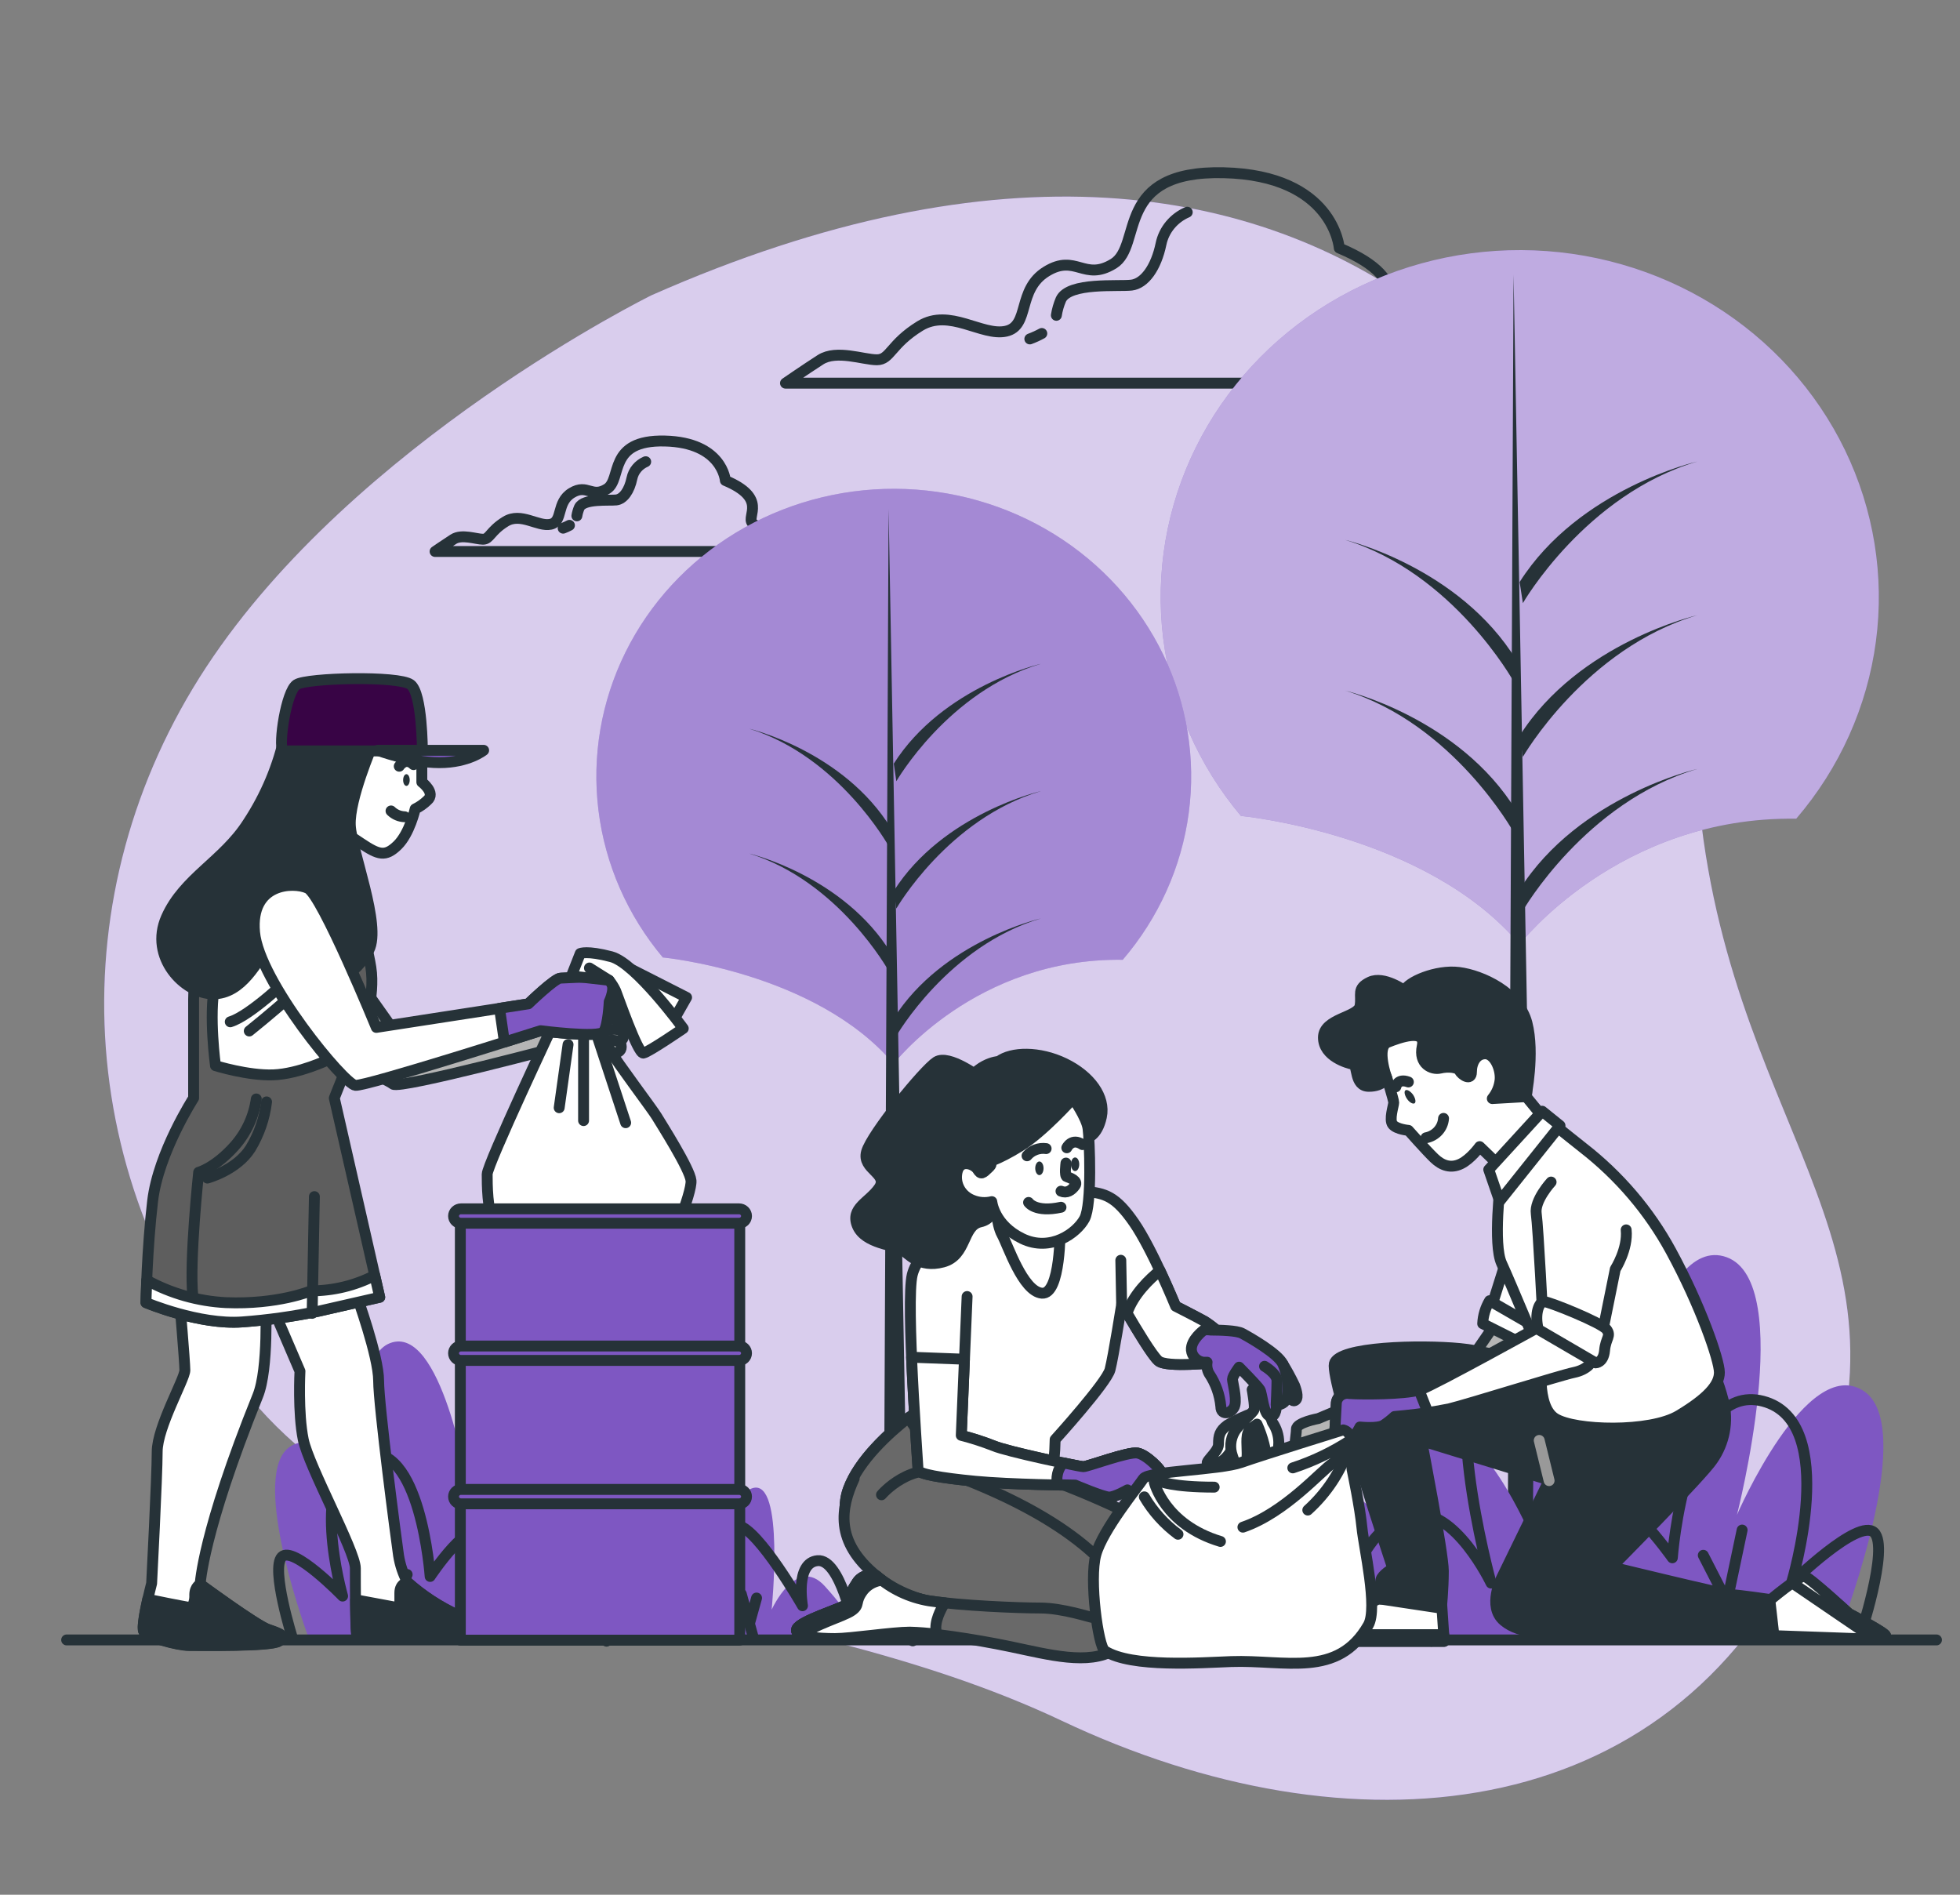 <svg width="180" height="174" viewBox="0 0 180 174" fill="none" xmlns="http://www.w3.org/2000/svg">
<rect x="0" y="0" width="180" height="174" fill="#808080" stroke="none"/>
<g clip-path="url(#clip0_227_1076)">
<path d="M59.828 27.116C59.828 27.116 32.551 40.549 18.947 61.248C5.342 81.947 6.419 108.576 22.95 128.342C39.481 148.109 71.078 145.513 97.535 158.034C123.991 170.555 153.18 167.976 165.69 141.448C178.2 114.92 159.336 105.005 156.096 74.305C152.856 43.604 124.225 -1.35 59.828 27.116Z" fill="#7E57C2"/>
<path opacity="0.7" d="M59.828 27.116C59.828 27.116 32.551 40.549 18.947 61.248C5.342 81.947 6.419 108.576 22.95 128.342C39.481 148.109 71.078 145.513 97.535 158.034C123.991 170.555 153.18 167.976 165.69 141.448C178.2 114.92 159.336 105.005 156.096 74.305C152.856 43.604 124.225 -1.35 59.828 27.116Z" fill="white"/>
<path d="M132.61 31.605C129.895 30.175 128.65 31.369 127.674 30.175C126.698 28.981 130.388 25.881 122.994 22.78C122.994 22.78 122.501 16.102 112.381 15.862C102.262 15.622 104.98 22.543 102.265 24.214C99.551 25.884 98.809 23.26 96.095 24.931C93.38 26.601 94.608 29.928 92.387 30.415C90.166 30.902 87.203 28.268 84.488 29.938C81.774 31.609 81.774 33.039 80.528 33.039C79.283 33.039 76.824 32.086 75.344 33.039C73.865 33.993 72.137 35.186 72.137 35.186H134.586C134.586 35.186 135.324 33.039 132.61 31.605Z" stroke="#263238" stroke-linecap="round" stroke-linejoin="round"/>
<path d="M95.677 30.624C95.323 30.817 94.955 30.985 94.576 31.125" stroke="#263238" stroke-linecap="round" stroke-linejoin="round"/>
<path d="M109.033 19.488C108.421 19.752 107.883 20.154 107.464 20.66C107.045 21.166 106.757 21.762 106.625 22.397C106.171 24.583 105.116 26.037 103.914 26.183C102.712 26.33 98.19 25.891 97.434 27.495C97.233 27.964 97.091 28.455 97.013 28.957" stroke="#263238" stroke-linecap="round" stroke-linejoin="round"/>
<path d="M71.662 48.755C70.24 48.007 69.592 48.63 69.073 48.007C68.555 47.384 70.495 45.755 66.614 44.126C66.614 44.126 66.355 40.626 61.052 40.5C55.75 40.375 57.168 44.001 55.746 44.892C54.324 45.783 53.946 44.391 52.506 45.268C51.066 46.145 51.732 47.895 50.566 48.146C49.399 48.396 47.848 47.018 46.426 47.895C45.004 48.772 44.986 49.52 44.356 49.52C43.726 49.52 42.415 49.019 41.638 49.52C40.86 50.022 39.956 50.644 39.956 50.644H72.691C72.691 50.644 73.08 49.507 71.662 48.755Z" stroke="#263238" stroke-linecap="round" stroke-linejoin="round"/>
<path d="M52.297 48.243C52.11 48.342 51.916 48.429 51.718 48.504" stroke="#263238" stroke-linecap="round" stroke-linejoin="round"/>
<path d="M59.299 42.4C58.978 42.538 58.696 42.749 58.476 43.014C58.256 43.279 58.105 43.591 58.036 43.925C57.798 45.069 57.247 45.835 56.596 45.912C55.944 45.988 53.597 45.758 53.201 46.608C53.096 46.854 53.022 47.111 52.978 47.373" stroke="#263238" stroke-linecap="round" stroke-linejoin="round"/>
<path d="M113.994 74.931C113.994 74.931 130.961 76.556 139.554 86.722C139.554 86.722 148.64 74.945 164.959 75.185C168.945 70.536 171.483 64.887 172.278 58.897C173.072 52.907 172.089 46.822 169.445 41.351C166.8 35.88 162.603 31.248 157.34 27.993C152.078 24.739 145.967 22.996 139.72 22.968C133.473 22.941 127.347 24.629 122.054 27.837C116.761 31.044 112.519 35.639 109.823 41.087C107.126 46.534 106.086 52.61 106.823 58.607C107.561 64.603 110.045 70.274 113.987 74.959L113.994 74.931Z" fill="#7E57C2"/>
<path opacity="0.5" d="M113.994 74.931C113.994 74.931 130.961 76.556 139.554 86.722C139.554 86.722 148.64 74.945 164.959 75.185C168.945 70.536 171.483 64.887 172.278 58.897C173.072 52.907 172.089 46.822 169.445 41.351C166.8 35.88 162.603 31.248 157.34 27.993C152.078 24.739 145.967 22.996 139.72 22.968C133.473 22.941 127.347 24.629 122.054 27.837C116.761 31.044 112.519 35.639 109.823 41.087C107.126 46.534 106.086 52.61 106.823 58.607C107.561 64.603 110.045 70.274 113.987 74.959L113.994 74.931Z" fill="white"/>
<path d="M139 25.216L138.424 150.6H141.289L139 25.216Z" fill="#263238"/>
<path d="M139.856 83.624C139.856 83.624 145.584 73.658 155.88 70.613C155.88 70.613 144.997 73.104 139.558 81.686L139.856 83.624Z" fill="#263238"/>
<path d="M139.856 55.388C139.856 55.388 145.584 45.424 155.88 42.379C155.88 42.379 144.997 44.871 139.558 53.449L139.856 55.388Z" fill="#263238"/>
<path d="M139.856 69.506C139.856 69.506 145.584 59.539 155.88 56.494C155.88 56.494 144.997 58.986 139.558 67.568L139.856 69.506Z" fill="#263238"/>
<path d="M139.007 62.584C139.007 62.584 133.481 52.621 123.527 49.576C123.527 49.576 134.028 52.068 139.277 60.649L139.007 62.584Z" fill="#263238"/>
<path d="M139.007 76.424C139.007 76.424 133.481 66.461 123.527 63.416C123.527 63.416 134.028 65.908 139.277 74.489L139.007 76.424Z" fill="#263238"/>
<path d="M60.898 87.929C60.898 87.929 74.938 89.276 82.069 97.694C82.069 97.694 89.593 87.95 103.108 88.141C106.41 84.29 108.513 79.612 109.172 74.65C109.83 69.689 109.017 64.648 106.827 60.116C104.637 55.584 101.16 51.746 96.801 49.05C92.443 46.355 87.381 44.911 82.206 44.888C77.032 44.865 71.957 46.263 67.573 48.92C63.188 51.577 59.675 55.384 57.442 59.896C55.209 64.409 54.347 69.442 54.959 74.409C55.57 79.376 57.628 84.073 60.894 87.953L60.898 87.929Z" fill="#7E57C2"/>
<path opacity="0.3" d="M60.898 87.929C60.898 87.929 74.938 89.276 82.069 97.694C82.069 97.694 89.593 87.95 103.108 88.141C106.41 84.29 108.513 79.612 109.172 74.65C109.83 69.689 109.017 64.648 106.827 60.116C104.637 55.584 101.16 51.746 96.801 49.05C92.443 46.355 87.381 44.911 82.206 44.888C77.032 44.865 71.957 46.263 67.573 48.92C63.188 51.577 59.675 55.384 57.442 59.896C55.209 64.409 54.347 69.442 54.959 74.409C55.57 79.376 57.628 84.073 60.894 87.953L60.898 87.929Z" fill="white"/>
<path d="M81.605 46.754L81.133 150.6H83.502L81.605 46.754Z" fill="#263238"/>
<path d="M82.318 95.129C82.318 95.129 87.059 86.875 95.598 84.341C95.598 84.341 86.598 86.405 82.08 93.511L82.318 95.129Z" fill="#263238"/>
<path d="M82.318 71.744C82.318 71.744 87.059 63.489 95.598 60.956C95.598 60.956 86.598 63.019 82.08 70.129L82.318 71.744Z" fill="#263238"/>
<path d="M82.318 83.436C82.318 83.436 87.059 75.182 95.598 72.648C95.598 72.648 86.598 74.712 82.08 81.822L82.318 83.436Z" fill="#263238"/>
<path d="M81.616 77.705C81.616 77.705 77.037 69.45 68.8 66.917C68.8 66.917 77.494 68.981 81.843 76.09L81.616 77.705Z" fill="#263238"/>
<path d="M81.616 89.168C81.616 89.168 77.037 80.913 68.8 78.38C68.8 78.38 77.494 80.444 81.843 87.553L81.616 89.168Z" fill="#263238"/>
<path d="M94.007 150.482C93.956 149.393 94.104 147.326 95.317 144.218C97.218 139.346 100.548 149.09 100.548 149.09C100.548 149.09 100.548 147.931 104.116 144.218C107.683 140.505 110.772 147.002 110.772 147.002C110.772 147.002 109.109 131.46 113.152 132.619C117.194 133.778 116.716 147.002 116.716 147.002C116.716 147.002 119.57 137.258 123.376 137.258C127.181 137.258 128.131 144.218 128.131 144.218C128.131 144.218 129.082 131.923 132.887 131.69C136.692 131.457 140.969 141.9 140.969 141.9C140.969 141.9 139.781 127.98 143.586 127.284C147.391 126.588 148.817 132.386 148.817 132.386C148.817 132.386 152.143 113.131 158.566 115.452C164.988 117.774 159.516 139.116 159.516 139.116C159.516 139.116 165.935 124.267 171.166 127.747C175.921 130.911 169.87 147.493 168.732 150.482H94.007Z" fill="#7E57C2"/>
<path d="M170.759 150.451C170.759 150.451 173.545 142.13 172.116 140.738C170.687 139.346 164.52 145.38 164.52 145.38C164.52 145.38 169.038 130.531 161.903 128.676C154.768 126.822 153.583 143.059 153.583 143.059C153.583 143.059 148.352 135.636 147.161 138.42C146.443 140.117 146.041 141.923 145.973 143.755C145.973 143.755 143.359 123.571 137.412 124.5C131.465 125.43 136.937 145.38 136.937 145.38C136.937 145.38 133.61 138.42 129.805 139.116C126 139.812 124.56 144.218 124.56 144.218C124.56 144.218 122.897 140.275 121.705 140.275C120.514 140.275 119.092 147.235 119.092 147.235C119.092 147.235 117.652 136.562 115.049 137.028C112.446 137.495 106.963 146.539 106.963 146.539C106.963 146.539 107.917 141.434 105.062 141.204C102.208 140.975 100.544 149.09 100.544 149.09C100.544 149.09 96.739 141.434 94.363 142.826C91.987 144.218 93.121 150.684 93.121 150.684" stroke="#263238" stroke-linecap="round" stroke-linejoin="round"/>
<path d="M157.921 150.336L159.991 140.509" stroke="#263238" stroke-linecap="round" stroke-linejoin="round"/>
<path d="M143.111 150.482L141.919 143.989" stroke="#263238" stroke-linecap="round" stroke-linejoin="round"/>
<path d="M113.04 150.451L114.577 145.147" stroke="#263238" stroke-linecap="round" stroke-linejoin="round"/>
<path d="M131.458 150.715L128.844 146.077" stroke="#263238" stroke-linecap="round" stroke-linejoin="round"/>
<path d="M158.328 146.539L156.424 142.826" stroke="#263238" stroke-linecap="round" stroke-linejoin="round"/>
<path d="M143.111 148.394L144.774 145.147" stroke="#263238" stroke-linecap="round" stroke-linejoin="round"/>
<path d="M130.27 148.165L131.458 146.077" stroke="#263238" stroke-linecap="round" stroke-linejoin="round"/>
<path d="M113.519 148.481L112.676 145.61" stroke="#263238" stroke-linecap="round" stroke-linejoin="round"/>
<path d="M83.16 150.534C83.2 149.689 83.088 148.098 82.199 145.662C80.806 141.88 78.361 149.445 78.361 149.445C78.361 149.445 78.361 148.544 75.748 145.662C73.134 142.781 70.866 147.823 70.866 147.823C70.866 147.823 72.086 135.758 69.12 136.66C66.154 137.561 66.506 147.823 66.506 147.823C66.506 147.823 64.44 140.272 61.632 140.272C58.824 140.272 58.144 145.673 58.144 145.673C58.144 145.673 57.449 136.127 54.659 135.95C51.869 135.772 48.73 143.87 48.73 143.87C48.73 143.87 49.601 133.082 46.811 132.525C44.021 131.969 42.973 136.489 42.973 136.489C42.973 136.489 40.532 121.542 35.824 123.342C31.115 125.141 35.125 141.713 35.125 141.713C35.125 141.713 30.416 130.187 26.582 132.887C23.094 135.344 27.533 148.199 28.382 150.534H83.16Z" fill="#7E57C2"/>
<path d="M26.881 150.51C26.881 150.51 24.84 144.051 25.884 142.972C26.928 141.893 31.464 146.574 31.464 146.574C31.464 146.574 28.152 135.048 33.383 133.608C38.614 132.167 39.503 144.771 39.503 144.771C39.503 144.771 43.34 139.009 44.212 141.17C44.739 142.493 45.034 143.893 45.083 145.311C45.083 145.311 47.002 129.651 51.361 130.364C55.721 131.078 51.721 146.574 51.721 146.574C51.721 146.574 54.162 141.17 56.952 141.702C59.742 142.235 60.79 145.662 60.79 145.662C60.79 145.662 62.01 142.6 62.881 142.6C63.752 142.6 64.8 148.004 64.8 148.004C64.8 148.004 65.848 139.718 67.766 140.08C69.685 140.442 73.696 147.461 73.696 147.461C73.696 147.461 72.997 143.501 75.089 143.32C77.18 143.139 78.401 149.445 78.401 149.445C78.401 149.445 81.191 143.501 82.937 144.573C84.683 145.645 83.822 150.684 83.822 150.684" stroke="#263238" stroke-linecap="round" stroke-linejoin="round"/>
<path d="M36.295 150.42L34.776 142.791" stroke="#263238" stroke-linecap="round" stroke-linejoin="round"/>
<path d="M47.16 150.534L48.031 145.492" stroke="#263238" stroke-linecap="round" stroke-linejoin="round"/>
<path d="M69.214 150.51L68.083 146.393" stroke="#263238" stroke-linecap="round" stroke-linejoin="round"/>
<path d="M55.703 150.715L57.622 147.114" stroke="#263238" stroke-linecap="round" stroke-linejoin="round"/>
<path d="M36 147.472L37.393 144.591" stroke="#263238" stroke-linecap="round" stroke-linejoin="round"/>
<path d="M47.16 148.913L45.94 146.393" stroke="#263238" stroke-linecap="round" stroke-linejoin="round"/>
<path d="M56.574 148.735L55.703 147.114" stroke="#263238" stroke-linecap="round" stroke-linejoin="round"/>
<path d="M68.861 148.979L69.48 146.752" stroke="#263238" stroke-linecap="round" stroke-linejoin="round"/>
<path d="M6.12 150.6H177.84" stroke="#263238" stroke-linecap="round" stroke-linejoin="round"/>
<path d="M137.261 121.654L135.504 124.205L121.068 130.27C121.068 130.27 119.059 130.636 119.059 131.241C119.059 131.847 118.681 133.548 119.059 133.792C119.437 134.036 121.939 133.183 121.939 133.183C121.939 133.183 121.187 134.032 121.939 134.276C122.692 134.519 123.444 133.427 123.444 133.427C124.181 132.978 124.894 132.492 125.579 131.972C125.933 131.523 126.228 131.033 126.457 130.514L139.777 127.239L142.538 123.234C142.538 123.234 136.886 122.625 137.261 121.654Z" fill="#B5B5B5" stroke="#263238" stroke-linecap="round" stroke-linejoin="round"/>
<path d="M138.265 115.933L136.631 121.118L140.904 123.578L142.628 119.534L138.265 115.933Z" fill="white" stroke="#263238" stroke-linecap="round" stroke-linejoin="round"/>
<path d="M136.8 119.448L141.984 122.437L141.073 124.017L136.166 121.556C136.2 120.815 136.418 120.091 136.8 119.448Z" fill="white" stroke="#263238" stroke-linecap="round" stroke-linejoin="round"/>
<path d="M126.54 146.856C126.54 146.856 122.904 148.613 121.903 149.403C120.902 150.193 120.722 150.099 120.992 150.722H132.631L132.358 146.678L126.54 146.856Z" fill="white" stroke="#263238" stroke-linecap="round" stroke-linejoin="round"/>
<path d="M132.588 150.117H120.992C120.834 150.28 120.852 150.413 120.992 150.733H132.631L132.588 150.117Z" fill="white" stroke="#263238" stroke-linecap="round" stroke-linejoin="round"/>
<path d="M142.175 125.952C142.175 125.952 137.722 124.194 134.086 123.843C130.45 123.491 122.904 123.665 122.54 125.235C122.177 126.804 127.904 144.027 127.904 144.027C127.904 144.027 126.904 144.643 126.824 145.071C126.745 145.499 126.554 146.811 126.554 146.811L132.372 147.688C132.372 147.688 132.552 145.93 132.552 144.263C132.552 142.596 130.554 132.31 130.554 132.31L142.279 135.915L137.916 144.876C137.916 144.876 136.555 147.514 138.1 148.833C139.644 150.152 142.189 149.877 142.189 149.877L162.918 150.141L162.558 146.887C162.558 146.887 159.559 146.449 159.012 146.449C158.465 146.449 148.01 143.901 148.01 143.901C148.01 143.901 156.377 135.462 157.284 134.057C157.824 133.278 158.191 132.4 158.364 131.478C158.536 130.556 158.509 129.609 158.285 128.697C157.738 126.588 157.374 126.146 157.374 126.146C157.374 126.146 150.995 129.108 147.722 128.412C145.718 127.969 143.83 127.131 142.175 125.952Z" fill="#263238" stroke="#263238" stroke-linecap="round" stroke-linejoin="round"/>
<path d="M127.357 98.971C127.357 98.971 127.994 100.993 127.994 101.257C127.994 101.522 127.537 102.837 127.904 103.276C128.272 103.714 129.344 103.805 129.344 103.805C129.344 103.805 130.979 105.649 131.706 106.352C132.433 107.055 133.25 107.32 134.161 106.881C135.072 106.443 135.889 105.298 135.889 105.298L137.617 106.968L141.617 102.486L140.177 100.729C140.177 100.729 140.537 98.707 139.176 96.072C137.815 93.438 133.085 92.731 129.992 93.26C126.9 93.789 126.176 95.543 126.176 95.895C126.176 96.246 127.357 98.971 127.357 98.971Z" fill="white" stroke="#263238" stroke-linecap="round" stroke-linejoin="round"/>
<path d="M128.995 90.974C128.995 90.974 127.084 89.582 125.813 90.184C124.542 90.786 125.093 91.326 124.902 92.38C124.711 93.434 121.54 93.522 121.54 95.279C121.54 97.036 123.811 97.652 124.265 97.739C124.718 97.826 124.358 99.761 125.705 99.761C127.051 99.761 127.343 98.971 127.343 98.971C127.343 98.971 126.342 96.159 127.433 95.721C128.524 95.282 130.979 94.402 130.615 96.069C130.252 97.736 131.526 98.265 132.253 98.091C132.98 97.917 133.888 98 134.053 98.352C134.219 98.703 135.133 99.319 135.133 98.442C135.133 97.565 135.587 96.772 136.404 96.772C137.221 96.772 137.844 98.091 137.768 99.145C137.707 99.78 137.457 100.384 137.048 100.885L140.141 100.708C140.141 100.708 140.958 96.754 140.231 93.943C139.504 91.131 136.08 89.568 133.992 89.304C131.904 89.039 129.265 90.184 128.995 90.974Z" fill="#263238" stroke="#263238" stroke-linecap="round" stroke-linejoin="round"/>
<path d="M129.776 100.541C130.003 100.889 130.057 101.237 129.902 101.324C129.748 101.411 129.431 101.237 129.208 100.903C128.984 100.568 128.923 100.207 129.082 100.12C129.24 100.033 129.55 100.224 129.776 100.541Z" fill="#263238"/>
<path d="M130.957 104.487C131.392 104.403 131.785 104.183 132.077 103.861C132.369 103.539 132.542 103.133 132.57 102.705" stroke="#263238" stroke-linecap="round" stroke-linejoin="round"/>
<path d="M128.189 99.806C128.189 99.806 128.34 98.989 129.341 99.361" stroke="#263238" stroke-linecap="round" stroke-linejoin="round"/>
<path d="M137.812 108.461C137.812 108.461 137.092 114.262 137.902 116.02C138.712 117.777 141.631 124.807 141.631 124.807C141.631 124.807 140.994 129.108 142.812 130.256C144.63 131.405 151.538 131.575 154.177 129.992C156.816 128.409 157.903 127.18 157.903 126.039C157.903 124.897 156.175 119.886 153.45 114.878C151.454 111.211 148.7 107.979 145.357 105.385C143.449 103.892 142.722 103.189 142.358 103.189C141.995 103.189 137.632 106.794 137.812 108.461Z" fill="white" stroke="#263238" stroke-linecap="round" stroke-linejoin="round"/>
<path d="M141.631 102.047L136.721 107.407L137.722 110.309L143.266 103.366L141.631 102.047Z" fill="white" stroke="#263238" stroke-linecap="round" stroke-linejoin="round"/>
<path d="M141.721 121.643C141.721 121.643 131.72 127.18 130.45 127.622C129.179 128.064 125.086 128.06 123.901 127.97C123.756 127.945 123.607 127.951 123.464 127.988C123.322 128.025 123.189 128.092 123.077 128.184C122.964 128.276 122.874 128.391 122.812 128.521C122.75 128.65 122.719 128.791 122.72 128.934L122.54 132.275C122.54 132.275 123.538 132.539 123.98 132.275C124.423 132.01 124.888 131.043 124.888 131.043C124.888 131.043 126.526 131.22 127.069 130.869C127.426 130.634 127.761 130.37 128.07 130.079C129.75 129.944 131.42 129.712 133.07 129.383C134.888 128.941 143.251 126.307 144.526 126.042C145.8 125.778 146.254 125.075 146.344 124.65C146.434 124.225 141.721 121.643 141.721 121.643Z" fill="white" stroke="#263238" stroke-linecap="round" stroke-linejoin="round"/>
<path d="M130.32 127.657C128.93 128.057 125.05 128.057 123.901 127.973C123.756 127.948 123.607 127.955 123.464 127.992C123.322 128.029 123.189 128.095 123.077 128.187C122.964 128.279 122.874 128.394 122.812 128.524C122.75 128.654 122.719 128.795 122.72 128.937L122.54 132.278C122.54 132.278 123.538 132.543 123.98 132.278C124.423 132.014 124.888 131.046 124.888 131.046C124.888 131.046 126.526 131.224 127.069 130.872C127.426 130.638 127.761 130.373 128.07 130.082C128.07 130.082 129.596 129.954 131.141 129.734L130.32 127.657Z" fill="#7E57C2" stroke="#263238" stroke-linecap="round" stroke-linejoin="round"/>
<path d="M142.448 108.552C142.448 108.552 140.904 110.219 141.084 111.45C141.264 112.682 141.721 121.643 141.721 121.643L146.902 123.665L148.342 116.549C148.342 116.549 149.526 114.701 149.342 112.943" fill="white"/>
<path d="M142.448 108.552C142.448 108.552 140.904 110.219 141.084 111.45C141.264 112.682 141.721 121.643 141.721 121.643L146.902 123.665L148.342 116.549C148.342 116.549 149.526 114.701 149.342 112.943" stroke="#263238" stroke-linecap="round" stroke-linejoin="round"/>
<path d="M141.268 122.085L146.538 125.158C146.538 125.158 147.258 125.158 147.359 124.017C147.46 122.875 147.992 122.698 147.539 122.085C147.085 121.473 142.265 119.534 141.811 119.534C141.358 119.534 140.904 120.589 141.268 122.085Z" fill="white" stroke="#263238" stroke-linecap="round" stroke-linejoin="round"/>
<path d="M162.54 146.953C162.54 146.953 165.265 144.671 165.722 144.758C166.18 144.845 169.812 148.185 169.812 148.185C169.812 148.185 173.174 149.943 173.174 150.207C173.174 150.472 172.631 150.555 172.631 150.555L162.911 150.207L162.54 146.953Z" fill="white" stroke="#263238" stroke-linecap="round" stroke-linejoin="round"/>
<path d="M173.16 150.207C173.16 149.943 169.798 148.185 169.798 148.185C169.798 148.185 166.162 144.844 165.708 144.757C165.546 144.726 165.092 144.998 164.581 145.36L168.98 148.359L172.184 150.541L172.616 150.559C172.616 150.559 173.16 150.468 173.16 150.207Z" fill="white" stroke="#263238" stroke-linecap="round" stroke-linejoin="round"/>
<path d="M142.265 135.97L141.358 132.278" stroke="#999999" stroke-linecap="round" stroke-linejoin="round"/>
<path d="M110.635 121.341C109.555 120.749 107.968 119.949 107.968 119.949C107.968 119.949 105.829 114.729 104.152 112.293C102.474 109.857 101.48 109.561 99.648 109.415C97.816 109.268 92.326 110.667 92.088 111.036C92.088 111.036 86.976 113.323 85.68 114.948C84.384 116.573 84.838 129.181 84.838 129.181C84.838 129.181 79.351 132.772 77.904 136.764C76.983 139.294 78.055 143.473 83.016 144.73C84.671 145.158 86.408 145.195 88.081 144.838C89.37 145.888 90.797 146.77 92.326 147.458C97.438 149.817 100.793 150.259 103.921 150.409C107.05 150.559 110.254 149.598 110.866 149.017C111.478 148.436 112.698 146.139 109.57 142.823C106.873 139.959 98.737 136.771 96.541 135.946C96.76 134.707 96.88 133.455 96.901 132.198C96.901 132.198 101.632 126.978 101.941 125.781C102.251 124.584 103.021 119.733 103.021 119.733C103.021 119.733 105.617 124.309 106.38 124.97C107.143 125.631 111.568 125.12 112.025 125.12C112.482 125.12 112.712 123.202 112.712 123.202C112.132 122.474 111.43 121.845 110.635 121.341Z" fill="white" stroke="#263238" stroke-linecap="round" stroke-linejoin="round"/>
<path d="M109.57 142.805C106.873 139.941 98.737 136.753 96.541 135.929C96.61 135.542 96.667 135.167 96.71 134.812C94.658 135.25 92.526 135.208 90.493 134.69C84.694 133.214 83.473 130.19 83.473 130.19H83.43C81.698 131.547 78.88 134.063 77.904 136.753C76.983 139.283 78.055 143.463 83.016 144.719C84.671 145.147 86.408 145.184 88.081 144.827C89.37 145.878 90.797 146.759 92.326 147.448C97.438 149.807 100.793 150.249 103.921 150.399C107.05 150.548 110.254 149.588 110.866 149.007C111.478 148.425 112.698 146.122 109.57 142.805Z" fill="#696969" stroke="#263238" stroke-linecap="round" stroke-linejoin="round"/>
<path d="M80.953 137.272C80.953 137.272 83.7 134.025 87.289 135.355C99.828 140 103.007 145.165 103.849 147.228C104.692 149.292 104.382 150.402 103.698 150.844C103.014 151.286 95.839 149.664 92.405 148.485C88.97 147.305 84.391 147.893 80.5 144.723C76.608 141.552 77.22 138.459 78.44 135.797" fill="#696969"/>
<path d="M80.953 137.272C80.953 137.272 83.7 134.025 87.289 135.355C99.828 140 103.007 145.165 103.849 147.228C104.692 149.292 104.382 150.402 103.698 150.844C103.014 151.286 95.839 149.664 92.405 148.485C88.97 147.305 84.391 147.893 80.5 144.723C76.608 141.552 77.22 138.459 78.44 135.797" stroke="#263238" stroke-linecap="round" stroke-linejoin="round"/>
<path d="M112.698 123.192C112.121 122.471 111.424 121.848 110.635 121.348C109.555 120.756 107.968 119.956 107.968 119.956C107.968 119.956 107.352 118.452 106.528 116.681C105.602 117.426 104.087 118.856 103.504 120.592C104.296 121.95 105.815 124.49 106.384 124.97C107.143 125.635 111.571 125.12 112.028 125.12C112.486 125.12 112.698 123.192 112.698 123.192Z" fill="white" stroke="#263238" stroke-linecap="round" stroke-linejoin="round"/>
<path d="M103.006 119.715L102.931 115.734" stroke="#263238" stroke-linecap="round" stroke-linejoin="round"/>
<path d="M115.175 129.731C114.318 130.028 113.495 130.41 112.72 130.872C112 131.398 111.902 131.84 111.902 132.63C111.902 133.42 110.264 134.474 111.085 134.474C111.906 134.474 112.525 134.21 113.267 132.894C114.008 131.579 114.901 131.189 114.901 131.189C114.958 131.825 115.078 132.455 115.261 133.068C115.515 133.592 115.549 134.191 115.355 134.739C115.171 135.435 116.075 135.268 116.352 133.347C116.499 132.121 116.311 130.879 115.808 129.745L115.175 129.731Z" fill="white" stroke="#263238" stroke-linecap="round" stroke-linejoin="round"/>
<path d="M114.995 127.615C114.995 127.615 115.265 129.098 115.175 129.435C115.085 129.773 113.81 130.716 113.357 131.523C113.175 131.852 113.066 132.213 113.035 132.584C113.004 132.955 113.052 133.328 113.177 133.681C113.357 134.22 113.897 135.971 114.174 135.501C114.451 135.031 114.534 134.488 114.534 133.479C114.534 132.47 114.354 131.589 114.894 131.186L115.441 130.782C115.705 131.371 115.918 131.979 116.078 132.602C116.438 133.883 115.805 134.961 115.985 135.163C116.165 135.365 116.896 135.229 116.986 134.69C117.076 134.151 117.439 133.545 117.439 132.466C117.433 131.808 117.23 131.166 116.852 130.618C116.682 130.164 116.545 129.699 116.442 129.226C116.28 128.412 115.722 126.874 114.995 127.615Z" fill="white" stroke="#263238" stroke-linecap="round" stroke-linejoin="round"/>
<path d="M117.81 125.249C118.205 125.894 118.566 126.558 118.89 127.239C119.117 127.831 119.272 128.495 118.89 128.631C118.508 128.767 118.202 127.747 117.972 127.305C117.742 126.863 116.971 124.953 117.81 125.249Z" fill="#7E57C2" stroke="#263238" stroke-linecap="round" stroke-linejoin="round"/>
<path d="M117.81 125.249C117.353 124.292 114.757 122.813 114.07 122.447C113.591 122.186 112.061 122.148 111.19 122.144C110.981 122.113 110.768 122.113 110.56 122.144C110.56 122.144 109.339 123.028 109.415 123.989C109.443 124.263 109.564 124.52 109.76 124.72C109.955 124.92 110.214 125.052 110.495 125.096H110.855C110.797 125.454 110.861 125.82 111.038 126.14C111.647 127.048 112.018 128.086 112.118 129.164C112.118 130.124 113.263 129.755 113.414 129.017C113.566 128.28 113.188 126.954 113.188 126.658C113.188 126.362 113.796 125.551 113.796 125.551C113.796 125.551 115.477 127.246 115.704 127.615C115.931 127.984 116.01 129.901 116.622 130.051C117.234 130.201 117.23 129.007 117.23 129.007C117.357 129.017 117.484 129.002 117.604 128.962C117.724 128.922 117.834 128.859 117.928 128.776C118.021 128.693 118.096 128.592 118.147 128.479C118.198 128.367 118.224 128.246 118.224 128.123C118.35 127.146 118.208 126.155 117.81 125.249Z" fill="#7E57C2" stroke="#263238" stroke-linecap="round" stroke-linejoin="round"/>
<path d="M116.132 125.471C116.132 125.471 117.274 126.133 117.274 126.797C117.274 127.462 117.198 129.01 117.198 129.01" stroke="#263238" stroke-linecap="round" stroke-linejoin="round"/>
<path d="M104.076 148.944C104.076 149.988 104.684 150.124 102.319 151.526C99.954 152.929 96.368 151.968 92.859 151.23C89.349 150.493 85.151 149.901 83.549 149.901C81.947 149.901 78.12 150.475 76.68 150.475C75.24 150.475 72.868 150.329 73.174 149.591C73.48 148.854 77.368 147.67 77.674 147.378C77.98 147.086 77.904 146.491 78.667 145.384C78.84 145.081 79.119 144.847 79.455 144.726C79.79 144.604 80.16 144.603 80.496 144.723C81.844 145.916 83.519 146.71 85.32 147.009C88.2 147.451 93.481 147.67 95.544 147.67C97.607 147.67 100.199 148.558 100.426 148.558" fill="#696969"/>
<path d="M104.076 148.944C104.076 149.988 104.684 150.124 102.319 151.526C99.954 152.929 96.368 151.968 92.859 151.23C89.349 150.493 85.151 149.901 83.549 149.901C81.947 149.901 78.12 150.475 76.68 150.475C75.24 150.475 72.868 150.329 73.174 149.591C73.48 148.854 77.368 147.67 77.674 147.378C77.98 147.086 77.904 146.491 78.667 145.384C78.84 145.081 79.119 144.847 79.455 144.726C79.79 144.604 80.16 144.603 80.496 144.723C81.844 145.916 83.519 146.71 85.32 147.009C88.2 147.451 93.481 147.67 95.544 147.67C97.607 147.67 100.199 148.558 100.426 148.558" stroke="#263238" stroke-linecap="round" stroke-linejoin="round"/>
<path d="M85.32 147.009C83.523 146.708 81.854 145.914 80.51 144.723C80.174 144.603 79.805 144.604 79.469 144.726C79.134 144.847 78.854 145.081 78.681 145.384C77.918 146.491 77.994 147.082 77.688 147.378C77.382 147.674 73.49 148.854 73.188 149.591C72.885 150.329 75.24 150.475 76.68 150.475C78.12 150.475 81.947 149.884 83.549 149.884C84.381 149.906 85.211 149.972 86.036 150.082C86.036 150.016 86.007 149.95 85.99 149.884C85.766 148.965 86.407 147.764 86.763 147.194C86.234 147.138 85.741 147.075 85.32 147.009Z" fill="white" stroke="#263238" stroke-linecap="round" stroke-linejoin="round"/>
<path d="M80.496 144.723C80.16 144.603 79.79 144.604 79.455 144.726C79.119 144.847 78.84 145.081 78.667 145.384C77.904 146.491 77.98 147.082 77.674 147.378C77.368 147.674 73.476 148.854 73.174 149.591C73.062 149.852 73.292 150.037 73.696 150.169C74.592 149.24 77.44 148.467 78.235 147.907C79.031 147.347 78.437 147.155 79.276 146.049C79.484 145.79 79.745 145.575 80.041 145.414C80.337 145.254 80.663 145.153 81 145.116C80.669 144.886 80.496 144.723 80.496 144.723Z" stroke="#263238" stroke-linecap="round" stroke-linejoin="round"/>
<path d="M87.516 113.448C87.516 113.448 84.388 114.628 83.779 117.06C83.171 119.493 84.312 134.617 84.312 134.986C84.312 135.355 86.371 135.723 89.579 136.03C92.786 136.336 98.734 136.399 98.734 136.399C98.734 136.399 101.329 137.502 101.862 137.502C102.395 137.502 103.54 136.841 103.54 136.841C103.54 136.841 103.388 137.502 103.997 137.356C104.605 137.209 106.668 135.584 106.668 135.292C106.668 135 105.296 133.594 104.458 133.448C103.619 133.301 99.878 134.7 99.497 134.7C99.115 134.7 92.477 133.308 91.256 132.783C90.286 132.402 89.291 132.082 88.279 131.822L88.816 119.065" fill="white"/>
<path d="M87.516 113.448C87.516 113.448 84.388 114.628 83.779 117.06C83.171 119.493 84.312 134.617 84.312 134.986C84.312 135.355 86.371 135.723 89.579 136.03C92.786 136.336 98.734 136.399 98.734 136.399C98.734 136.399 101.329 137.502 101.862 137.502C102.395 137.502 103.54 136.841 103.54 136.841C103.54 136.841 103.388 137.502 103.997 137.356C104.605 137.209 106.668 135.584 106.668 135.292C106.668 135 105.296 133.594 104.458 133.448C103.619 133.301 99.878 134.7 99.497 134.7C99.115 134.7 92.477 133.308 91.256 132.783C90.286 132.402 89.291 132.082 88.279 131.822L88.816 119.065" stroke="#263238" stroke-linecap="round" stroke-linejoin="round"/>
<path d="M104.458 133.437C103.615 133.287 99.878 134.69 99.497 134.69C99.115 134.69 92.477 133.298 91.256 132.772C90.286 132.392 89.291 132.071 88.279 131.812L88.571 124.821L83.714 124.64C83.92 129.473 84.312 134.77 84.312 134.986C84.312 135.355 86.371 135.723 89.579 136.03C92.786 136.336 98.734 136.399 98.734 136.399C98.734 136.399 101.329 137.502 101.862 137.502C102.395 137.502 103.54 136.841 103.54 136.841C103.54 136.841 103.388 137.502 103.997 137.356C104.605 137.209 106.668 135.584 106.668 135.292C106.668 135 105.296 133.583 104.458 133.437Z" fill="white" stroke="#263238" stroke-linecap="round" stroke-linejoin="round"/>
<path d="M106.668 135.281C106.668 134.986 105.296 133.583 104.458 133.437C103.619 133.291 99.878 134.69 99.497 134.69C99.378 134.69 98.651 134.554 97.668 134.342C97.308 134.69 96.966 135.288 97.081 136.346L98.734 136.378C98.734 136.378 101.329 137.481 101.862 137.481C102.395 137.481 103.54 136.82 103.54 136.82C103.54 136.82 103.388 137.481 103.997 137.335C104.605 137.189 106.668 135.574 106.668 135.281Z" fill="#7E57C2" stroke="#263238" stroke-linecap="round" stroke-linejoin="round"/>
<path d="M90.036 98.989C90.036 98.989 87.135 96.779 85.99 97.516C84.845 98.254 80.039 104.153 79.582 105.775C79.124 107.396 81.641 107.769 80.727 109.094C79.812 110.42 78.055 110.939 78.743 112.574C79.43 114.21 82.177 114.346 82.786 114.715C83.394 115.084 84.388 116.486 86.602 115.894C88.816 115.303 88.355 112.574 90.036 112.206C91.717 111.837 91.562 109.627 90.799 107.856C90.036 106.084 89.579 103.652 90.493 102.545C91.408 101.438 90.036 98.989 90.036 98.989Z" fill="#263238" stroke="#263238" stroke-linecap="round" stroke-linejoin="round"/>
<path d="M91.728 97.471C91.728 97.471 89.388 97.6 88.283 100.426C87.178 103.252 88.283 107.462 88.607 108.155C88.931 108.847 90.623 109.547 91.663 108.969C92.704 108.392 94.133 106.206 95.17 105.639C96.206 105.072 98.291 102.688 98.291 102.688L99.785 104.508C99.785 104.508 100.76 104.383 101.149 102.563C101.538 100.742 100.112 98.794 97.772 97.663C95.432 96.532 92.898 96.594 91.728 97.471Z" fill="#263238" stroke="#263238" stroke-linecap="round" stroke-linejoin="round"/>
<path d="M91.408 110.201C91.408 110.201 91.483 112.414 92.02 113.375C92.556 114.335 93.928 118.595 95.681 118.758C97.434 118.922 97.358 112.783 97.358 112.783C97.358 112.783 95.299 112.856 94.079 111.604C92.858 110.351 91.562 109.62 91.408 110.201Z" stroke="#263238" stroke-linecap="round" stroke-linejoin="round"/>
<path d="M98.55 100.864C98.55 100.864 95.821 103.944 93.676 105.263C91.53 106.582 90.558 106.77 90.558 106.77C90.558 106.77 91.4 106.645 90.817 107.212C90.234 107.779 90.097 107.908 89.777 107.4C89.456 106.892 88.153 106.394 87.89 107.65C87.779 108.175 87.862 108.72 88.125 109.191C88.389 109.662 88.815 110.029 89.33 110.225C89.885 110.451 90.501 110.495 91.084 110.351C91.084 110.351 91.278 112.487 93.877 113.744C96.476 115 98.885 113.243 99.598 111.924C100.31 110.605 100.055 104.637 99.922 103.631C99.788 102.625 98.55 100.864 98.55 100.864Z" fill="white" stroke="#263238" stroke-linecap="round" stroke-linejoin="round"/>
<path d="M97.895 106.808C97.895 106.808 97.74 107.988 97.97 108.061C98.201 108.134 99.05 108.43 98.734 108.875C98.417 109.321 97.97 109.613 97.438 109.39" stroke="#263238" stroke-linecap="round" stroke-linejoin="round"/>
<path d="M94.46 110.424C94.46 110.424 95.072 111.381 97.438 110.866" stroke="#263238" stroke-linecap="round" stroke-linejoin="round"/>
<path d="M95.836 107.288C95.836 107.636 95.663 107.915 95.454 107.915C95.245 107.915 95.072 107.633 95.072 107.288C95.072 106.944 95.242 106.662 95.454 106.662C95.666 106.662 95.836 106.94 95.836 107.288Z" fill="#263238"/>
<path d="M99.115 106.919C99.115 107.267 98.946 107.546 98.734 107.546C98.521 107.546 98.352 107.264 98.352 106.919C98.352 106.575 98.521 106.293 98.734 106.293C98.946 106.293 99.115 106.571 99.115 106.919Z" fill="#263238"/>
<path d="M94.32 106.14C94.528 105.893 94.799 105.702 95.106 105.586C95.414 105.47 95.747 105.433 96.073 105.479" stroke="#263238" stroke-linecap="round" stroke-linejoin="round"/>
<path d="M97.971 105.406C97.971 105.406 98.428 104.449 99.41 105.113" stroke="#263238" stroke-linecap="round" stroke-linejoin="round"/>
<path d="M123.358 131.311C123.358 131.311 115.992 133.597 113.998 134.3C112.003 135.003 105.451 135.09 104.998 135.793C104.544 136.496 101.282 140.47 100.645 142.753C100.008 145.036 100.854 151.22 101.462 151.606C103.907 153.169 110.336 152.688 113.058 152.588C118.037 152.41 122.857 154.147 125.658 149.247C126.565 147.663 125.255 142.12 125.075 140.275C124.895 138.431 124.254 135.355 124.164 134.913C124.074 134.471 124.722 131.662 123.358 131.311Z" fill="white" stroke="#263238" stroke-linecap="round" stroke-linejoin="round"/>
<path d="M114.145 140.244C118.04 138.915 121.363 135.024 122.396 134.37C123.43 133.715 123.995 132.282 123.995 132.282C122.363 133.345 120.592 134.192 118.728 134.801" stroke="#263238" stroke-linecap="round" stroke-linejoin="round"/>
<path d="M123.887 132.915C123.15 135.114 121.849 137.095 120.103 138.674" stroke="#263238" stroke-linecap="round" stroke-linejoin="round"/>
<path d="M106.466 136.016C106.466 136.016 107.611 136.569 111.506 136.569" stroke="#263238" stroke-linecap="round" stroke-linejoin="round"/>
<path d="M106.006 136.127C106.006 136.127 106.924 140.004 112.082 141.556" stroke="#263238" stroke-linecap="round" stroke-linejoin="round"/>
<path d="M105.091 137.46C105.873 138.794 106.925 139.962 108.184 140.895" stroke="#263238" stroke-linecap="round" stroke-linejoin="round"/>
<path d="M32.738 118.936C32.738 118.936 34.772 124.542 34.772 126.804C34.772 129.066 36.4 141.458 36.601 142.837C36.736 143.692 37.012 144.522 37.418 145.293C38.808 146.535 40.386 147.563 42.098 148.342C45.047 149.734 44.946 149.327 44.438 149.915C43.931 150.503 39.247 150.611 37.112 150.409C34.978 150.207 32.839 150.9 32.738 150.016C32.638 149.132 32.634 145.589 32.634 144.016C32.634 142.443 28.361 134.676 27.853 132.212C27.346 129.748 27.547 125.92 27.547 125.92L25.006 120.004L32.738 118.936Z" fill="white" stroke="#263238" stroke-linecap="round" stroke-linejoin="round"/>
<path d="M36.72 146.278V147.67L32.659 146.915C32.659 148.245 32.695 149.543 32.753 150.047C32.854 150.931 34.988 150.242 37.127 150.44C39.265 150.639 43.942 150.538 44.453 149.946C44.964 149.355 45.061 149.751 42.113 148.373C40.402 147.593 38.824 146.565 37.433 145.325C37.433 145.325 36.72 145.391 36.72 146.278Z" fill="#263238" stroke="#263238" stroke-linecap="round" stroke-linejoin="round"/>
<path d="M24.394 119.528C24.394 119.528 24.689 125.691 23.674 128.182C18.587 140.769 18.385 145.492 18.385 145.492C18.385 145.492 23.479 149.226 24.599 149.64C25.718 150.054 26.327 150.228 25.614 150.719C24.901 151.209 18.493 151.112 17.374 151.112C16.254 151.112 13.507 150.326 13.205 149.835C12.902 149.344 13.925 145.408 13.925 145.408C13.925 145.408 14.436 135.574 14.436 133.312C14.436 131.05 16.978 126.627 16.978 125.837C16.978 125.047 16.47 119.152 16.47 119.152C16.47 119.152 22.565 120.61 24.394 119.528Z" fill="white" stroke="#263238" stroke-linecap="round" stroke-linejoin="round"/>
<path d="M25.614 150.701C26.334 150.211 25.718 150.005 24.599 149.623C23.479 149.24 18.392 145.492 18.392 145.492C18.392 145.492 17.885 145.687 17.885 146.473C17.908 146.887 17.801 147.298 17.579 147.653C17.579 147.653 15.952 147.361 14.018 146.957C13.856 146.926 13.709 146.894 13.565 146.859C13.302 148.032 13.025 149.522 13.205 149.811C13.507 150.301 16.254 151.088 17.374 151.088C18.493 151.088 24.905 151.196 25.614 150.701Z" fill="#263238" stroke="#263238" stroke-linecap="round" stroke-linejoin="round"/>
<path d="M32.839 89.923L36.601 95.234L52.168 93.073V95.923C52.168 95.923 36.72 100.054 36.094 99.563C35.467 99.072 30.294 96.709 30.294 96.709L32.839 89.923Z" fill="#B5B5B5" stroke="#263238" stroke-linecap="round" stroke-linejoin="round"/>
<path d="M18.9 82.942C18.9 82.942 17.78 89.238 17.78 91.792V100.84C17.78 100.84 14.54 105.858 14.018 110.281C13.496 114.704 13.406 119.625 13.406 119.625C13.406 119.625 18.292 121.692 22.259 121.396C24.619 121.222 26.965 120.892 29.279 120.408L34.873 119.131L30.701 100.84C30.701 100.84 32.738 95.62 33.041 95.335C33.343 95.049 34.481 91.507 34.06 88.841C33.638 86.175 32.126 80.68 28.973 79.205C25.819 77.729 20.326 79.501 18.9 82.942Z" fill="#5E5E5E" stroke="#263238" stroke-linecap="round" stroke-linejoin="round"/>
<path d="M23.537 100.92C23.316 102.524 22.618 104.032 21.528 105.26C19.728 107.268 18.245 107.654 18.245 107.654C18.245 107.654 17.374 115.828 17.708 119.016" stroke="#263238" stroke-linecap="round" stroke-linejoin="round"/>
<path d="M24.48 101.191C24.299 102.699 23.797 104.154 23.004 105.465C21.73 107.473 19.044 108.186 19.044 108.186" stroke="#263238" stroke-linecap="round" stroke-linejoin="round"/>
<path d="M30.805 82.253C30.272 80.496 28.728 79.337 27.972 78.86C25.621 78.3 22.525 79.093 20.538 80.781C20.502 80.99 20.477 81.178 20.426 81.369C20.326 81.763 18.799 90.316 18.799 90.316C18.799 90.316 19.159 90.386 19.721 90.483C19.159 93.25 19.789 97.865 19.789 97.865C19.789 97.865 22.795 98.801 25.121 98.707C27.446 98.613 30.161 97.315 30.161 97.315C30.161 96.525 30.841 92.561 31.162 90.737H31.313C31.313 90.737 31.514 84.613 30.805 82.253Z" fill="white" stroke="#263238" stroke-linecap="round" stroke-linejoin="round"/>
<path d="M26.575 89.808C26.575 89.808 22.975 93.288 21.146 93.835L26.575 89.808Z" fill="white"/>
<path d="M26.575 89.808C26.575 89.808 22.975 93.288 21.146 93.835" stroke="#263238" stroke-linecap="round" stroke-linejoin="round"/>
<path d="M26.575 91.587C26.575 91.587 24.538 93.368 22.892 94.68L26.575 91.587Z" fill="white"/>
<path d="M26.575 91.587C26.575 91.587 24.538 93.368 22.892 94.68" stroke="#263238" stroke-linecap="round" stroke-linejoin="round"/>
<path d="M34.416 117.126C32.616 118.055 30.607 118.541 28.566 118.543C28.566 118.543 25.513 119.823 20.732 119.625C18.182 119.491 15.698 118.786 13.478 117.565C13.424 118.818 13.406 119.625 13.406 119.625C13.406 119.625 18.292 121.692 22.259 121.396C24.619 121.222 26.965 120.892 29.279 120.408L34.873 119.131L34.416 117.126Z" fill="white" stroke="#263238" stroke-linecap="round" stroke-linejoin="round"/>
<path d="M28.667 120.61L28.872 109.888" stroke="#263238" stroke-linecap="round" stroke-linejoin="round"/>
<path d="M38.74 69.273V71.827C38.74 71.827 40.061 72.812 39.247 73.501C38.92 73.82 38.542 74.085 38.128 74.287C38.128 74.287 37.62 76.549 36.5 77.632C35.381 78.714 34.772 78.516 33.145 77.433C31.518 76.351 30.499 75.666 30.499 75.666C30.499 75.666 31.514 70.846 32.227 69.273C32.94 67.7 35.179 67.501 36.299 67.696C37.418 67.891 38.74 69.273 38.74 69.273Z" fill="white" stroke="#263238" stroke-linecap="round" stroke-linejoin="round"/>
<path d="M37.627 71.636C37.627 71.932 37.49 72.172 37.325 72.172C37.159 72.172 37.022 71.932 37.022 71.636C37.022 71.34 37.156 71.096 37.325 71.096C37.494 71.096 37.627 71.34 37.627 71.636Z" fill="#263238"/>
<path d="M36.666 70.366C36.666 70.366 37.224 69.489 37.98 70.219" stroke="#263238" stroke-linecap="round" stroke-linejoin="round"/>
<path d="M35.91 74.472C36.244 74.801 36.697 74.993 37.174 75.008" stroke="#263238" stroke-linecap="round" stroke-linejoin="round"/>
<path d="M34.2 68.445C34.2 68.445 32.062 73.4 32.17 75.777C32.278 78.154 35.05 84.971 33.88 87.243C32.71 89.516 30.24 91.176 28.44 88.482C26.64 85.789 25.981 84.971 24.808 86.621C23.634 88.27 22.244 91.27 19.573 91.27C16.902 91.27 13.68 87.863 15.282 84.247C16.884 80.632 20.52 79.083 22.763 75.572C24.41 73.076 25.569 70.311 26.183 67.411L34.409 67.721L34.2 68.445Z" fill="#263238" stroke="#263238" stroke-linecap="round" stroke-linejoin="round"/>
<path d="M25.967 68.96H38.79C38.79 68.96 38.79 63.691 37.71 62.866C36.63 62.041 28.202 62.247 27.241 62.866C26.28 63.486 25.56 68.34 25.967 68.96Z" fill="#380445" stroke="#263238" stroke-linecap="round" stroke-linejoin="round"/>
<path d="M34.693 68.904C34.693 68.904 37.685 70.038 40.356 70.038C43.027 70.038 44.417 68.904 44.417 68.904H34.693Z" fill="#7E57C2" stroke="#263238" stroke-linecap="round" stroke-linejoin="round"/>
<path d="M55.728 92.568C55.728 92.568 56.848 92.373 56.848 93.16C56.848 93.946 55.526 93.856 54.407 93.455C53.287 93.055 54.814 92.777 55.728 92.568Z" fill="#B5B5B5" stroke="#263238" stroke-linecap="round" stroke-linejoin="round"/>
<path d="M55.933 93.563C55.933 93.563 57.053 93.365 57.053 94.155C57.053 94.945 55.728 94.851 54.612 94.447C53.496 94.043 55.019 93.762 55.933 93.563Z" fill="#B5B5B5" stroke="#263238" stroke-linecap="round" stroke-linejoin="round"/>
<path d="M56.138 94.548C56.138 94.548 57.254 94.35 57.254 95.136C57.254 95.923 55.933 95.832 54.814 95.432C53.694 95.032 55.22 94.743 56.138 94.548Z" fill="#B5B5B5" stroke="#263238" stroke-linecap="round" stroke-linejoin="round"/>
<path d="M55.937 95.554C55.937 95.554 57.056 95.355 57.056 96.142C57.056 96.928 55.732 96.838 54.616 96.438C53.5 96.037 55.022 95.749 55.937 95.554Z" fill="#B5B5B5" stroke="#263238" stroke-linecap="round" stroke-linejoin="round"/>
<path d="M51.048 93.563C51.048 93.563 44.741 106.937 44.741 107.831C44.741 108.726 44.741 111.075 45.353 112.453C45.965 113.831 49.626 116.385 51.253 116.681C52.88 116.977 59.8 115.404 60.613 115.205C61.427 115.007 63.565 109.502 63.461 108.419C63.356 107.337 60.714 103.199 60.307 102.521C59.9 101.842 56.545 97.405 56.138 96.605C55.731 95.804 54.508 93.755 54.508 93.755L51.048 93.563Z" fill="white" stroke="#263238" stroke-linecap="round" stroke-linejoin="round"/>
<path d="M52.168 95.923L51.354 101.727" stroke="#263238" stroke-linecap="round" stroke-linejoin="round"/>
<path d="M53.593 95.234V102.907" stroke="#263238" stroke-linecap="round" stroke-linejoin="round"/>
<path d="M54.612 94.447L57.459 103.102" stroke="#263238" stroke-linecap="round" stroke-linejoin="round"/>
<path d="M34.56 94.35C34.56 94.35 29.578 82.17 28.253 81.564C26.928 80.959 22.972 81.084 23.378 85.608C23.785 90.132 31.619 99.573 32.634 99.671C33.649 99.768 49.626 94.656 49.626 94.656C49.626 94.656 55.026 95.352 55.426 94.753C55.825 94.155 55.933 92.001 55.933 92.001C55.933 92.001 56.653 90.525 55.933 90.034C55.213 89.544 51.973 89.836 51.458 89.836C50.944 89.836 48.506 92.196 48.506 92.196L34.56 94.35Z" fill="white" stroke="#263238" stroke-linecap="round" stroke-linejoin="round"/>
<path d="M55.44 94.743C55.847 94.155 55.948 91.99 55.948 91.99C55.948 91.99 56.668 90.515 55.948 90.024C55.228 89.534 51.988 89.826 51.473 89.826C50.958 89.826 48.521 92.185 48.521 92.185L45.875 92.596L46.325 95.697C48.28 95.081 49.64 94.653 49.64 94.653C49.64 94.653 55.019 95.352 55.44 94.743Z" fill="#7E57C2" stroke="#263238" stroke-linecap="round" stroke-linejoin="round"/>
<path d="M57.254 88.646L63.054 91.597L61.934 93.563L57.254 88.646Z" fill="white" stroke="#263238" stroke-linecap="round" stroke-linejoin="round"/>
<path d="M52.474 89.631L53.287 87.564C53.287 87.564 53.899 87.268 56.138 87.859C58.378 88.451 62.748 94.447 62.748 94.447C62.748 94.447 59.594 96.612 59.087 96.709C58.579 96.807 56.747 91.489 56.545 91.005C56.384 90.655 56.178 90.326 55.933 90.024L52.474 89.631Z" fill="white" stroke="#263238" stroke-linecap="round" stroke-linejoin="round"/>
<path d="M55.933 90.024L54.133 88.893" stroke="#263238" stroke-linecap="round" stroke-linejoin="round"/>
<path d="M67.936 111.75H42.275V150.621H67.936V111.75Z" fill="#7E57C2" stroke="#263238" stroke-linecap="round" stroke-linejoin="round"/>
<path d="M67.874 124.932H42.336C42.155 124.932 41.981 124.862 41.852 124.738C41.724 124.614 41.652 124.446 41.652 124.271C41.652 124.095 41.724 123.927 41.852 123.803C41.981 123.679 42.155 123.61 42.336 123.61H67.874C68.056 123.61 68.23 123.679 68.358 123.803C68.486 123.927 68.558 124.095 68.558 124.271C68.558 124.446 68.486 124.614 68.358 124.738C68.23 124.862 68.056 124.932 67.874 124.932Z" fill="#7E57C2" stroke="#263238" stroke-linecap="round" stroke-linejoin="round"/>
<path d="M67.874 112.334H42.336C42.155 112.334 41.981 112.265 41.852 112.141C41.724 112.017 41.652 111.849 41.652 111.673C41.652 111.498 41.724 111.33 41.852 111.206C41.981 111.082 42.155 111.012 42.336 111.012H67.874C68.056 111.012 68.23 111.082 68.358 111.206C68.486 111.33 68.558 111.498 68.558 111.673C68.558 111.849 68.486 112.017 68.358 112.141C68.23 112.265 68.056 112.334 67.874 112.334Z" fill="#7E57C2" stroke="#263238" stroke-linecap="round" stroke-linejoin="round"/>
<path d="M67.874 138.1H42.336C42.155 138.1 41.981 138.031 41.852 137.907C41.724 137.783 41.652 137.614 41.652 137.439C41.652 137.264 41.724 137.095 41.852 136.971C41.981 136.847 42.155 136.778 42.336 136.778H67.874C68.056 136.778 68.23 136.847 68.358 136.971C68.486 137.095 68.558 137.264 68.558 137.439C68.558 137.614 68.486 137.783 68.358 137.907C68.23 138.031 68.056 138.1 67.874 138.1Z" fill="#7E57C2" stroke="#263238" stroke-linecap="round" stroke-linejoin="round"/>
</g>
<defs>
<clipPath id="clip0_227_1076">
<rect width="180" height="174" fill="white"/>
</clipPath>
</defs>
</svg>
